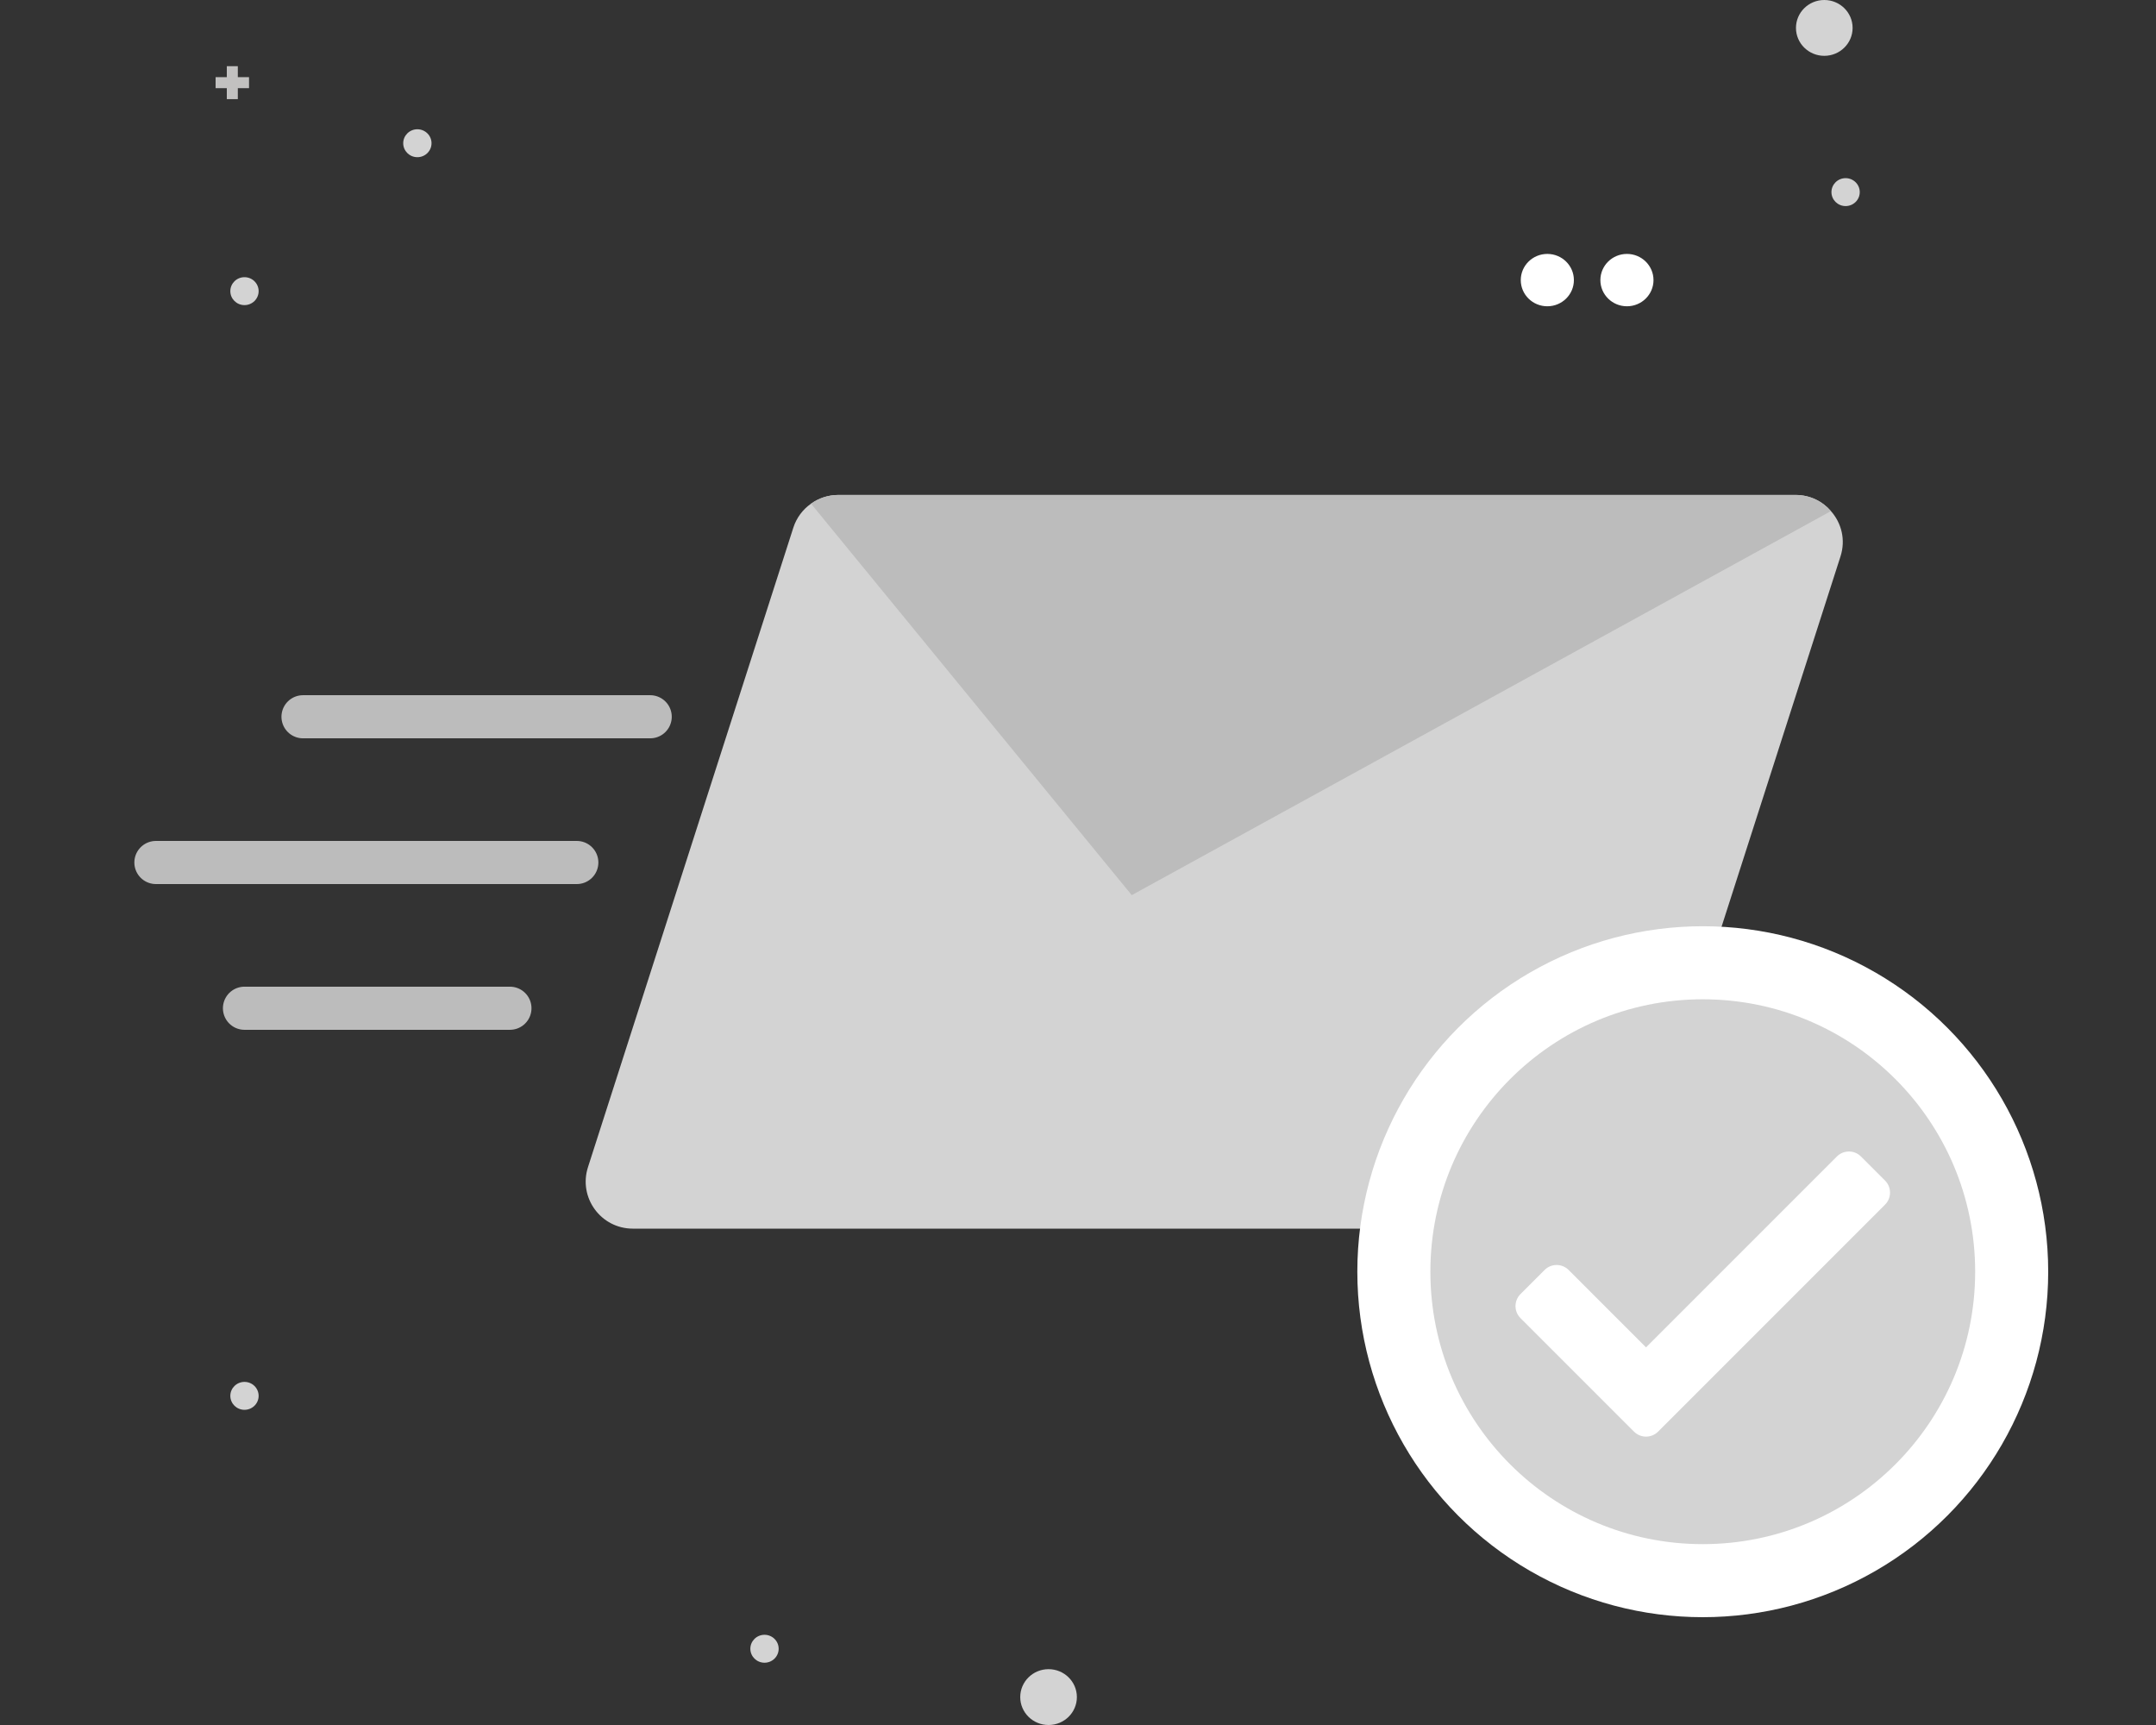 <?xml version="1.0" encoding="utf-8"?>
<!-- Generator: Adobe Illustrator 27.1.0, SVG Export Plug-In . SVG Version: 6.00 Build 0)  -->
<svg version="1.1" xmlns="http://www.w3.org/2000/svg" xmlns:xlink="http://www.w3.org/1999/xlink" x="0px" y="0px"
	 viewBox="0 0 200 160" enable-background="new 0 0 200 160" xml:space="preserve">
<rect x="0" y="0" width="200" height="160" fill="#333333" stroke="none"/>
<g id="Layer_1">
	<ellipse fill="#FFFFFF" cx="150.922" cy="25.98" rx="2.464" ry="2.428"/>
	<ellipse fill="#FFFFFF" cx="143.537" cy="25.98" rx="2.464" ry="2.428"/>
	<ellipse fill="#D3D3D3" cx="169.229" cy="2.589" rx="2.627" ry="2.589"/>
	<ellipse fill="#D3D3D3" cx="171.206" cy="17.819" rx="1.313" ry="1.295"/>
	<line fill="none" stroke="#C2C1C0" stroke-width="1.022" stroke-miterlimit="10" x1="23.101" y1="7.667" x2="20" y2="7.667"/>
	
		<line fill="none" stroke="#C2C1C0" stroke-width="1.022" stroke-miterlimit="10" x1="21.551" y1="6.139" x2="21.551" y2="9.196"/>
	<ellipse fill="#D3D3D3" cx="38.717" cy="13.285" rx="1.313" ry="1.295"/>
	<ellipse fill="#D3D3D3" cx="22.679" cy="27.005" rx="1.313" ry="1.295"/>
	<ellipse fill="#D3D3D3" cx="97.269" cy="157.411" rx="2.627" ry="2.589"/>
	<ellipse fill="#D3D3D3" cx="70.919" cy="152.928" rx="1.313" ry="1.295"/>
	<ellipse fill="#D3D3D3" cx="22.679" cy="129.471" rx="1.313" ry="1.295"/>
	
		<line id="Line_3298_00000180339415358244747200000017417882671604245132_" fill="none" stroke="#B5B4B3" stroke-width="1.022" stroke-miterlimit="10" x1="180" y1="125.749" x2="175.493" y2="125.749"/>
	
		<line id="Line_3299_00000130623220082675471290000003173273054643761306_" fill="none" stroke="#B5B4B3" stroke-width="1.022" stroke-miterlimit="10" x1="177.747" y1="123.528" x2="177.747" y2="127.97"/>
</g>
<g id="Layer_2">
	<g>
		<path fill="#D3D3D3" d="M170.731,51.615l-19.051,59.307c-0.579,1.814-2.262,3.039-4.164,3.039H58.708
			c-2.973,0-5.071-2.885-4.164-5.705L73.595,48.937c0.295-0.918,0.885-1.694,1.64-2.219
			c0.721-0.514,1.596-0.809,2.525-0.809h88.807c1.333,0,2.503,0.59,3.279,1.497
			C170.818,48.5,171.233,50.063,170.731,51.615z"/>
		<path fill="#BCBCBC" d="M169.845,47.407L104.986,83.028L75.235,46.718c0.721-0.514,1.596-0.809,2.525-0.809
			h88.807C167.9,45.909,169.069,46.5,169.845,47.407z"/>
	</g>
	<g>
		<circle fill-rule="evenodd" clip-rule="evenodd" fill="#FFFFFF" cx="157.956" cy="117.956" r="32.044"/>
		<circle fill-rule="evenodd" clip-rule="evenodd" fill="#FFFFFF" cx="155.456" cy="122.956" r="20.087"/>
		<g id="Layer_1_00000023272000898107471660000006212432888385650097_">
			<g>
				<path fill-rule="evenodd" clip-rule="evenodd" fill="#D3D3D3" d="M157.956,92.688
					c-13.955,0-25.268,11.313-25.268,25.268s11.313,25.268,25.268,25.268
					c13.955,0,25.268-11.313,25.268-25.268S171.911,92.688,157.956,92.688z M174.865,111.735
					l-21.054,21.055c-0.617,0.617-1.616,0.617-2.233,0l-10.53-10.528
					c-0.617-0.617-0.617-1.616,0-2.233l2.233-2.233c0.617-0.617,1.616-0.617,2.233-0l7.18,7.178
					l17.705-17.705c0.617-0.617,1.616-0.617,2.233,0l2.233,2.233
					C175.482,110.118,175.482,111.118,174.865,111.735z"/>
			</g>
		</g>
	</g>
	
		<line fill="none" stroke="#BCBCBC" stroke-width="4" stroke-linecap="round" stroke-miterlimit="10" x1="14.463" y1="80" x2="53.507" y2="80"/>
	
		<line fill="none" stroke="#BCBCBC" stroke-width="4" stroke-linecap="round" stroke-miterlimit="10" x1="22.679" y1="93.518" x2="47.303" y2="93.518"/>
	
		<line fill="none" stroke="#BCBCBC" stroke-width="4" stroke-linecap="round" stroke-miterlimit="10" x1="28.109" y1="66.482" x2="60.315" y2="66.482"/>
</g>
<g id="Layer_3">
</g>
</svg>
